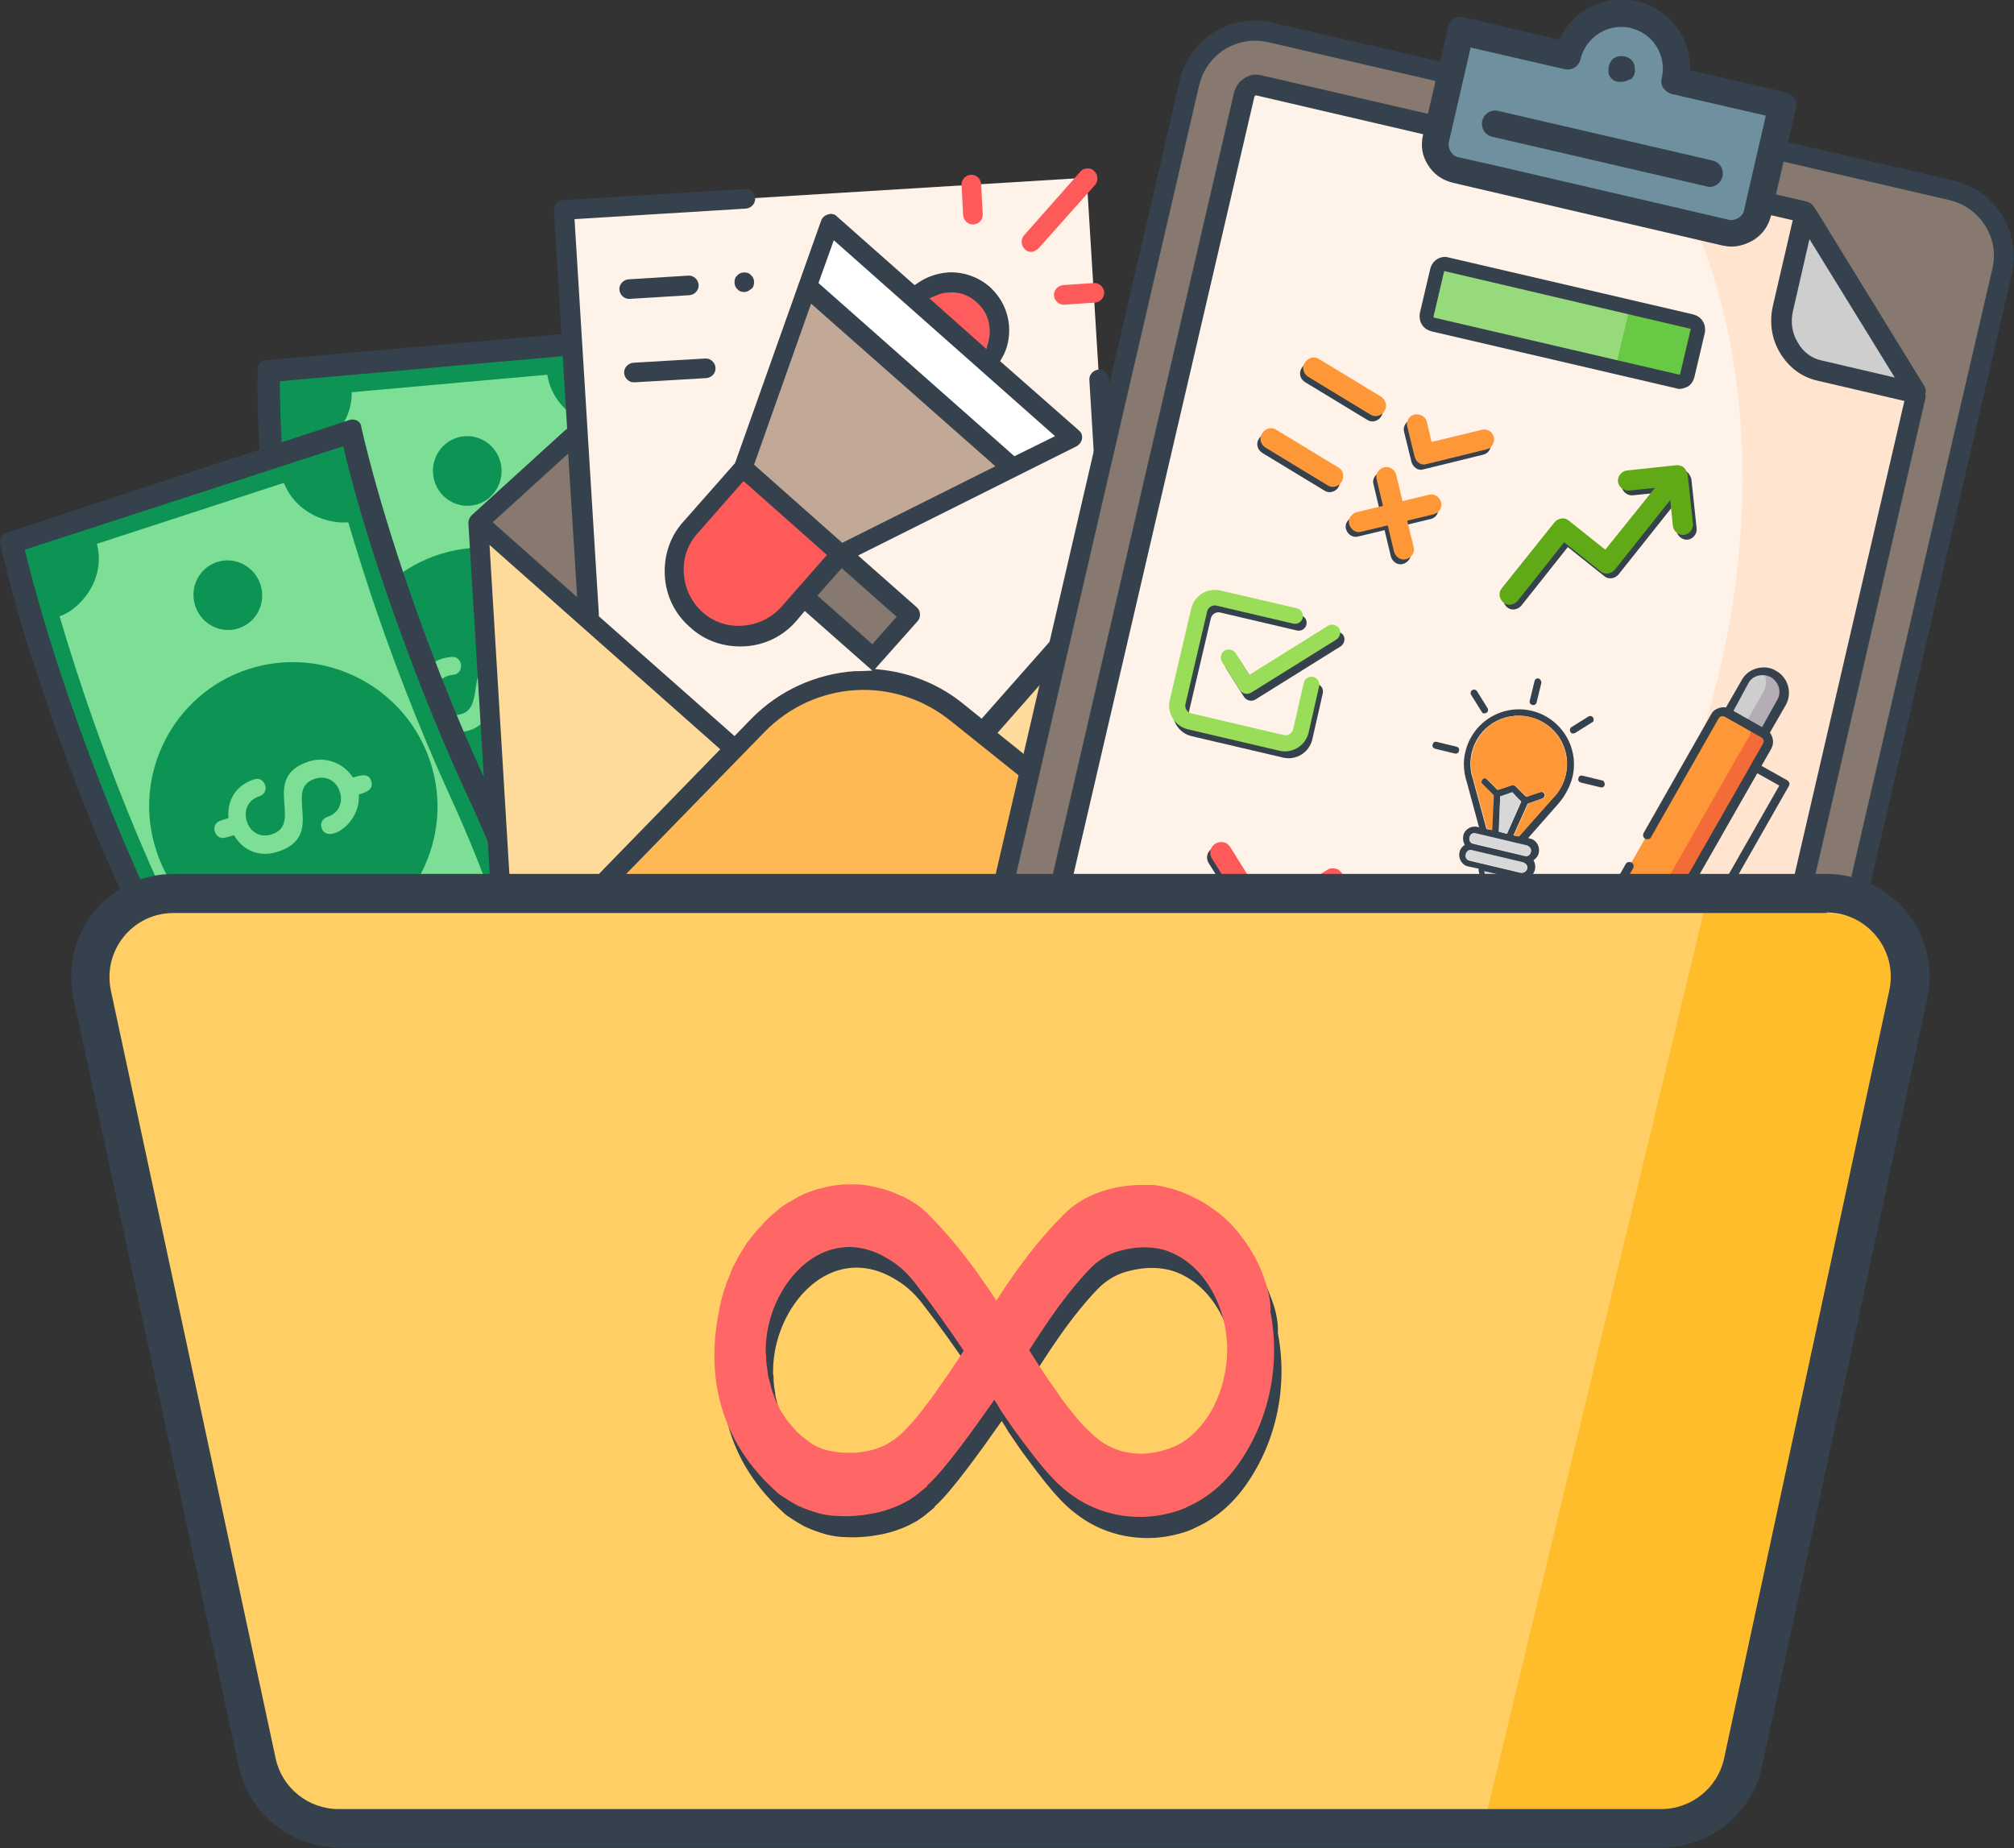 <?xml version="1.0" encoding="utf-8"?>
<!-- Generator: Adobe Illustrator 25.0.0, SVG Export Plug-In . SVG Version: 6.00 Build 0)  -->
<svg version="1.1" id="Layer_1" xmlns="http://www.w3.org/2000/svg" xmlns:xlink="http://www.w3.org/1999/xlink" x="0px" y="0px"
	 viewBox="0 0 381.4 350" style="enable-background:new 0 0 381.4 350;" xml:space="preserve">
<rect x="0" y="0" width="381.4" height="350" fill="#333333" stroke="none"/>
<style type="text/css">
	.st0{fill-rule:evenodd;clip-rule:evenodd;fill:#7DDF96;}
	.st1{fill:#0D9353;}
	.st2{fill:#35414D;}
	.st3{fill-rule:evenodd;clip-rule:evenodd;fill:#0D9353;}
	.st4{fill:#87796F;}
	.st5{fill:#FFF2E8;}
	.st6{fill:#FEDA9B;}
	.st7{fill:#FFB954;}
	.st8{fill:#FF5D5D;}
	.st9{fill:#FF5A5A;}
	.st10{fill:#C1A897;}
	.st11{fill:#FFFFFF;}
	.st12{fill-rule:evenodd;clip-rule:evenodd;fill:#FFF2E8;}
	.st13{fill-rule:evenodd;clip-rule:evenodd;fill:#FFE4CF;}
	.st14{fill-rule:evenodd;clip-rule:evenodd;fill:#CECECE;}
	.st15{fill-rule:evenodd;clip-rule:evenodd;fill:#838383;}
	.st16{fill-rule:evenodd;clip-rule:evenodd;fill:#FE9737;}
	.st17{fill-rule:evenodd;clip-rule:evenodd;fill:#B5ADB6;}
	.st18{fill-rule:evenodd;clip-rule:evenodd;fill:#F36B37;}
	.st19{fill-rule:evenodd;clip-rule:evenodd;fill:#595959;}
	.st20{fill-rule:evenodd;clip-rule:evenodd;fill:#35414D;}
	.st21{fill:#60A917;}
	.st22{fill:#FE9737;}
	.st23{fill:#D8D8D8;}
	.st24{fill-rule:evenodd;clip-rule:evenodd;fill:#99DD58;}
	.st25{fill-rule:evenodd;clip-rule:evenodd;fill:#97DA7B;}
	.st26{fill-rule:evenodd;clip-rule:evenodd;fill:#68CA44;}
	.st27{fill:#6F909E;}
	.st28{fill:#FFCF66;}
	.st29{fill:#FFBC2B;}
	.st30{fill:#FF6666;}
</style>
<g>
	<g>
		<g>
			<path id="_409268072_8_" class="st0" d="M128.1,163.8c0.6,7.1,0.9,15.8,0.1,23.1c-0.1,0.8-0.8,1.5-1.8,1.6l-57.8,5.1
				c-3,0.3-1.9-3.6-1.9-7c0.4-14.9-1.7-30.5-5.2-45.9c-4.4-19.3-7.5-43.1-8.1-64c0-0.9,0.8-1.7,1.8-1.8l58-5.1
				c1.1-0.1,2.1,0.6,2.1,1.6c0.7,21.2,3.8,45.2,8.4,65.4C125.9,146.4,127.4,155.4,128.1,163.8L128.1,163.8z"/>
			<path id="_409267760_16_" class="st1" d="M57.4,96.9c-0.7-8.1-1.1-15.5-1.2-21.7l57.2-5.1c0.1,6.3,0.5,13.8,1.2,21.8
				c1.3,15,3.6,30.9,6.3,43.8c1.9,8.9,3.2,17.5,3.9,25.5c1.3,14.2,0.3,23.1-0.2,26.5l-57,5.1c1.1-7.9,0.6-18.2,0-25.9
				c-0.8-8.8-2.2-18.3-3.9-26.6C60.9,127.5,58.7,111.7,57.4,96.9 M53.5,97.2c1.3,14.5,3.5,30.6,6.3,43.8c1.7,8.1,3.1,17.4,3.9,26.2
				c1,11.1,1,21.4-0.5,27.8c0,0.2,0,0.3,0,0.5c0.1,0.8,0.8,1.5,1.7,1.4l61.8-5.5c0.7-0.1,1.2-0.5,1.4-1.2c0.1-0.4,2.3-10.1,0.6-29.4
				l0,0c-0.7-8.2-2-16.9-3.9-26c-2.8-13.2-5-29-6.2-43.3c-0.8-8.9-1.2-17.2-1.2-24.1c0-0.1,0-0.1,0-0.1c-0.1-0.9-0.8-1.5-1.7-1.4
				l-61.8,5.5c-0.8,0.1-1.4,0.7-1.4,1.6C52.3,79.8,52.7,88.2,53.5,97.2L53.5,97.2z M128.6,160.9L128.6,160.9
				C128.6,160.9,128.6,160.9,128.6,160.9L128.6,160.9z"/>
			<path id="_409267760_15_" class="st2" d="M54.2,95C53.4,86.5,53,78.7,53,72.2l63.1-5.6c0,6.7,0.5,14.5,1.2,23
				c1.4,15.8,3.9,32.6,6.8,46.1c2,9.4,3.4,18.4,4.2,26.9c1.3,15,0.3,24.3-0.3,28L65,196.1c1.3-8.3,0.8-19.2,0.1-27.3
				c-0.8-9.3-2.3-19.2-4.2-28.1C58,127.4,55.5,110.7,54.2,95 M49.9,95.4c1.4,15.3,3.8,32.2,6.8,46.2c1.8,8.6,3.3,18.3,4.1,27.6
				c1,11.7,1,22.6-0.6,29.4c0,0.2-0.1,0.4,0,0.5c0.1,0.9,0.9,1.6,1.9,1.5l68.2-6c0.7-0.1,1.3-0.6,1.5-1.3c0.1-0.4,2.6-10.7,0.8-31
				l0,0c-0.8-8.6-2.2-17.8-4.2-27.4c-3-13.9-5.4-30.5-6.7-45.6c-0.8-9.3-1.3-18.1-1.2-25.4c0-0.1,0-0.1,0-0.2
				c-0.1-0.9-0.9-1.6-1.9-1.5l-68.2,6c-0.9,0.1-1.6,0.8-1.6,1.7C48.6,77.1,49.1,86,49.9,95.4L49.9,95.4z M132.5,162.2L132.5,162.2
				C132.5,162.2,132.5,162.2,132.5,162.2L132.5,162.2z"/>
			<g>
				<path id="_409267496_8_" class="st3" d="M56.3,86c-0.2-3.3-0.4-6.5-0.5-9.7c0-0.8,0.5-1.4,1.3-1.5l9.5-0.8
					C66.9,81.4,60,85.9,56.3,86L56.3,86z"/>
				<path id="_409268120_8_" class="st3" d="M103.6,70.7l9.6-0.9c0.8-0.1,1.5,0.6,1.6,1.4c0.1,3.2,0.3,6.4,0.5,9.7
					C111.7,81.3,104.6,77.9,103.6,70.7L103.6,70.7z"/>
				<path id="_409267040_8_" class="st3" d="M126.4,177.8c0.1,3.2,0,6.3-0.2,9.2c0,0.7-0.6,1.2-1.2,1.2l-9.1,0.8
					C115.5,185.5,118.9,178.1,126.4,177.8L126.4,177.8z"/>
				<path id="_409266752_8_" class="st3" d="M78.1,192.4l-9.4,0.8c-2.2,0.2-1.5-3-1.4-5.8c0-1.6,0-3.3,0-4.9
					C72.8,182.7,77.4,186.9,78.1,192.4L78.1,192.4z"/>
			</g>
			<path id="_409266968_8_" class="st3" d="M118.7,128.6c1.3,15-9.8,28.3-24.7,29.6s-28.2-9.8-29.6-24.8c-1.3-15,9.8-28.3,24.7-29.6
				C104.2,102.5,117.4,113.6,118.7,128.6L118.7,128.6z"/>
			
				<ellipse transform="matrix(0.996 -8.826917e-02 8.826917e-02 0.996 -14.844 9.135)" class="st1" cx="95.9" cy="172.4" rx="6.5" ry="6.6"/>
			
				<ellipse transform="matrix(0.996 -8.825649e-02 8.825649e-02 0.996 -7.531 8.159)" class="st1" cx="88.5" cy="89.2" rx="6.5" ry="6.6"/>
			<g>
				<path id="_409266824_8_" class="st0" d="M104.2,129.9c0.6,6.7-8,9.9-8.3,6.3c-0.1-0.9,0.6-1.8,1.5-1.8c5-0.4,4.3-8-0.7-7.6
					c-6.4,0.6-0.2,11.1-9.9,11.9c-9.4,0.8-10.7-13.5-1.3-14.3c2.2-0.2,2.5,3.2,0.3,3.4c-5,0.4-4.3,8,0.7,7.6
					c6.4-0.6,0.2-11.1,9.9-11.9C100.4,123,103.8,125.9,104.2,129.9L104.2,129.9z"/>
				<path id="_409267328_8_" class="st0" d="M82.4,131.8c0.2,2.2-2.5,1.9-4.4,2.1c-2.2,0.2-2.5-3.2-0.3-3.4
					C79.6,130.4,82.2,129.7,82.4,131.8z"/>
				<path id="_409266872_8_" class="st0" d="M107.1,129.6c0.2,2.2-2.5,1.9-4.4,2.1c-2.2,0.2-2.5-3.2-0.3-3.4
					C104.3,128.2,106.9,127.5,107.1,129.6z"/>
			</g>
		</g>
		<g>
			<path id="_409268072_7_" class="st0" d="M98.5,176.5c2.2,6.8,4.4,15.2,5.3,22.4c0.1,0.8-0.5,1.7-1.4,2l-55.2,18
				c-2.9,0.9-2.7-3.1-3.4-6.4c-2.9-14.6-8.5-29.3-15.4-43.6c-8.6-17.8-17-40.3-22.3-60.5c-0.2-0.9,0.4-1.8,1.3-2.1l55.4-18
				c1.1-0.3,2.1,0.2,2.4,1.1c5.4,20.5,13.8,43.2,22.8,61.9C92.4,160,95.9,168.5,98.5,176.5L98.5,176.5z"/>
			<path id="_409267760_14_" class="st1" d="M14.5,127.1c-2.5-7.7-4.6-14.9-6-20.9l54.6-17.8c1.5,6.1,3.6,13.3,6.1,21
				c4.6,14.3,10.5,29.3,16,41.3c3.8,8.3,7,16.3,9.5,24c4.4,13.6,5.5,22.4,5.8,25.9L46,218.3c-0.7-7.9-3.5-17.9-5.9-25.3
				c-2.7-8.4-6.2-17.3-9.8-25.1C24.9,156.2,19.1,141.3,14.5,127.1 M10.8,128.3c4.5,13.9,10.3,29,16,41.3c3.5,7.5,6.9,16.2,9.6,24.6
				c3.4,10.6,5.8,20.7,5.8,27.2c0,0.2,0,0.3,0.1,0.5c0.3,0.8,1.1,1.3,2,1l59-19.2c0.6-0.2,1.1-0.8,1.1-1.5c0-0.4,0-10.4-6-28.8h0
				c-2.5-7.8-5.8-16-9.7-24.4C83,136.9,77.3,122,72.9,108.3c-2.8-8.5-5-16.5-6.5-23.2c0,0,0-0.1,0-0.1c-0.3-0.8-1.1-1.3-2-1
				l-59,19.2c-0.8,0.2-1.2,1-1,1.8C5.8,111.7,8.1,119.8,10.8,128.3L10.8,128.3z M98.3,173.5L98.3,173.5
				C98.3,173.5,98.3,173.5,98.3,173.5L98.3,173.5z"/>
			<path id="_409267760_13_" class="st2" d="M11,126.1c-2.6-8.1-4.8-15.7-6.3-22L65,84.5c1.5,6.5,3.7,14.1,6.3,22.1
				c4.9,15,11.1,30.9,16.9,43.4c4.1,8.7,7.5,17.2,10.1,25.2c4.7,14.3,5.7,23.6,6,27.3l-60.1,19.5c-0.6-8.4-3.5-18.9-6.1-26.6
				c-2.9-8.9-6.6-18.2-10.4-26.4C22,156.7,15.9,141,11,126.1 M6.9,127.4c4.8,14.6,10.9,30.5,17,43.5c3.7,7.9,7.3,17.1,10.2,25.9
				c3.6,11.2,6.1,21.8,6,28.7c0,0.2,0,0.4,0.1,0.5c0.3,0.8,1.2,1.4,2.1,1.1l65.1-21.2c0.7-0.2,1.2-0.9,1.2-1.6
				c0-0.4,0.1-11-6.2-30.4l0,0c-2.7-8.2-6.1-16.9-10.3-25.7c-6-12.9-12.1-28.5-16.8-43c-2.9-8.9-5.3-17.4-6.9-24.4
				c0-0.1,0-0.1,0-0.2c-0.3-0.9-1.2-1.3-2.1-1.1L1.2,100.9c-0.8,0.3-1.3,1.1-1.2,2C1.6,109.9,4,118.4,6.9,127.4L6.9,127.4z
				 M102.4,174L102.4,174C102.4,174,102.4,174,102.4,174L102.4,174z"/>
			<g>
				<path id="_409267496_7_" class="st3" d="M11,116.8c-1-3.2-1.9-6.3-2.7-9.3c-0.2-0.7,0.2-1.5,0.9-1.7l9.1-3
					C20.3,110,14.7,115.8,11,116.8L11,116.8z"/>
				<path id="_409268120_7_" class="st3" d="M53.7,91.3l9.2-3c0.8-0.3,1.6,0.2,1.9,1c0.8,3.1,1.7,6.2,2.7,9.3
					C64,99.8,56.3,98.1,53.7,91.3L53.7,91.3z"/>
				<path id="_409267040_7_" class="st3" d="M99.9,190.6c0.8,3.1,1.4,6.2,1.9,9c0.1,0.7-0.3,1.3-0.9,1.5l-8.6,2.8
					C91,200.5,92.7,192.5,99.9,190.6L99.9,190.6z"/>
				<path id="_409266752_7_" class="st3" d="M56.2,215.6l-9,2.9c-2.1,0.7-2.1-2.6-2.7-5.4c-0.3-1.6-0.7-3.2-1.1-4.8
					C48.9,207.4,54.2,210.4,56.2,215.6L56.2,215.6z"/>
			</g>
			<path id="_409266968_7_" class="st3" d="M81.5,144.3c4.7,14.3-3.2,29.8-17.5,34.4s-29.7-3.2-34.4-17.6
				c-4.7-14.3,3.2-29.8,17.5-34.4C61.4,122.1,76.8,130,81.5,144.3L81.5,144.3z"/>
			<ellipse transform="matrix(0.951 -0.309 0.309 0.951 -56.057 30.773)" class="st1" cx="69" cy="192.1" rx="6.5" ry="6.6"/>
			
				<ellipse transform="matrix(0.951 -0.309 0.309 0.951 -32.762 18.887)" class="st1" cx="43.2" cy="112.7" rx="6.5" ry="6.6"/>
			<g>
				<path id="_409266824_4_" class="st0" d="M67.6,148.8c2.1,6.4-5.6,11.5-6.7,8c-0.3-0.9,0.2-1.8,1.1-2.1c4.7-1.5,2.4-8.8-2.4-7.2
					c-6.1,2,2.3,10.8-7,13.8c-9,2.9-13.4-10.8-4.5-13.7c2.1-0.7,3.2,2.5,1,3.2c-4.7,1.5-2.4,8.8,2.4,7.2c6.1-2-2.3-10.8,7-13.8
					C62.3,143,66.3,145.1,67.6,148.8L67.6,148.8z"/>
				<path id="_409267328_4_" class="st0" d="M46.7,155.6c0.7,2.1-2,2.4-3.9,3c-2.1,0.7-3.2-2.5-1-3.2
					C43.7,154.8,46.1,153.6,46.7,155.6z"/>
				<path id="_409266872_4_" class="st0" d="M70.3,147.9c0.7,2.1-2,2.4-3.9,3c-2.1,0.7-3.2-2.5-1-3.2
					C67.3,147.2,69.7,145.9,70.3,147.9z"/>
			</g>
		</g>
	</g>
	<g>
		<path class="st4" d="M108.2,82.9L90.5,98.9l4.2,69c0.4,6.4,5.9,11.2,12.3,10.8l115.5-7.1c6.4-0.4,11.2-5.9,10.8-12.3l-4.2-69
			l-19.5-13.3"/>
		
			<rect x="109.9" y="36.6" transform="matrix(0.998 -6.128485e-02 6.128485e-02 0.998 -5.236 9.947)" class="st5" width="99.3" height="107.5"/>
		<path class="st6" d="M181.8,144.1l-39.3,2.4l-52-47.6l4.2,69c0.4,6.4,5.9,11.2,12.3,10.8l115.5-7.1c6.4-0.4,11.2-5.9,10.8-12.3
			l-4.2-69L181.8,144.1z"/>
		<path class="st7" d="M104.9,177l38.6-39.6c10.1-10.4,26.4-11.4,37.7-2.3l43.1,34.6L104.9,177z"/>
		<g>
			<path class="st8" d="M187,68.7c3.4-3.8,3-9.6-0.8-12.9c-3.8-3.4-9.6-3-12.9,0.8L187,68.7z"/>
			<path class="st9" d="M159.2,105l-10,11.3c-4.5,5.1-12.4,5.6-17.5,1.1l0,0c-5.1-4.5-5.6-12.4-1.1-17.5l10-11.3L159.2,105z"/>
		</g>
		<polygon class="st4" points="159.2,105 172.4,116.7 165.3,124.7 152.2,113 		"/>
		<polygon class="st10" points="159.2,105 140.6,88.6 157.1,42.3 203.1,83 		"/>
		<polygon class="st11" points="191.9,88.7 203.1,83 157.1,42.3 152.9,54.2 		"/>
		<path class="st2" d="M141,55.3c-0.5,0-1-0.1-1.3-0.5c-0.4-0.3-0.6-0.8-0.6-1.3c0-0.5,0.1-1,0.5-1.3c0.3-0.4,0.8-0.6,1.3-0.6
			c0.5,0,1,0.1,1.3,0.5c0.4,0.3,0.6,0.8,0.6,1.3s-0.1,1-0.5,1.3C141.9,55,141.5,55.3,141,55.3z"/>
		<path class="st2" d="M119.3,56.6c-1,0.1-1.9-0.7-2-1.7s0.7-1.9,1.7-2l11.3-0.7c1-0.1,1.9,0.7,2,1.7c0.1,1-0.7,1.9-1.7,2
			L119.3,56.6z"/>
		<path class="st2" d="M120.2,72.4c-1,0.1-1.9-0.7-2-1.7c-0.1-1,0.7-1.9,1.7-2l13.6-0.8c1-0.1,1.9,0.7,2,1.7c0.1,1-0.7,1.9-1.7,2
			L120.2,72.4z"/>
		<path class="st2" d="M107.1,180.7c-7.4,0.5-13.8-5.2-14.2-12.6l-4.2-69c0-0.6,0.2-1.1,0.6-1.5l17.7-16.1l0,0l0.4-0.3l-2.5-41.3
			c-0.1-1,0.7-1.9,1.7-2l34.4-2.1c1-0.1,1.9,0.7,2,1.7c0.1,1-0.7,1.9-1.7,2l-32.5,2l4.6,74.7c0,0,0,0,0,0c0,0,0,0,0,0.1l0,0.4
			l25.7,22.7l3.2-3.3c5.2-5.3,12.2-8.5,19.6-9c0.3,0,0.6,0,0.9,0l2.4-0.1l-12.8-11.3l-1.6,1.9c-2.5,2.9-6,4.6-9.8,4.8
			s-7.5-1-10.3-3.6c-2.9-2.5-4.6-6-4.8-9.8s1-7.5,3.6-10.3l9.7-11l16.3-45.9c0.2-0.6,0.7-1,1.3-1.2c0.1,0,0.2,0,0.4-0.1
			c0.5,0,1,0.1,1.3,0.5L173.2,54l0.6-0.4c1.7-1.2,3.6-1.8,5.6-2c2.9-0.2,5.8,0.8,8,2.7c2.2,2,3.5,4.6,3.7,7.6c0.1,2-0.3,4.1-1.3,5.8
			l-0.4,0.7l14.9,13.1c0.5,0.4,0.7,1,0.6,1.6c-0.1,0.6-0.5,1.1-1,1.4l-41.4,20.7l11.1,9.8c0.8,0.7,0.8,1.9,0.2,2.6l-8.1,9.1l1.8,0.2
			c5.4,0.7,10.6,2.9,14.8,6.3l3.6,2.9l22.7-25.7l0-0.4l0-0.1L206.3,72c-0.1-1,0.7-1.9,1.7-2s1.9,0.7,2,1.7l0.2,3.5l0.4,0.3l0,0
			l18.8,12.8l0.7,0.5c0.5,0.3,0.8,0.8,0.8,1.4l4.2,69c0.5,7.4-5.2,13.8-12.6,14.2L107.1,180.7z M107.6,176.9l114.1-7l-41.7-33.4
			c-5.1-4.1-11.5-6.2-18-5.8c-6.5,0.4-12.6,3.2-17.2,7.9l-22.6,23.2l-3.9,4L107.6,176.9z M188.9,138.8l36.6,29.4
			c0.1,0,0.1,0.1,0.2,0.1l0.5,0.5l0.7-0.4c3.1-1.9,4.9-5.3,4.6-8.9l-4-64.5L188.9,138.8z M96.6,167.8c0.2,3.6,2.4,6.8,5.7,8.3
			l0.7,0.3l0.5-0.6c0-0.1,0.1-0.1,0.1-0.2l32.8-33.7l-43.7-38.7L96.6,167.8z M154.8,112.8l10.4,9.2l4.6-5.2l-10.4-9.2L154.8,112.8z
			 M132.1,101c-1.9,2.1-2.8,4.8-2.6,7.6c0.2,2.8,1.4,5.4,3.5,7.3c2.1,1.9,4.8,2.8,7.6,2.6c2.8-0.2,5.4-1.4,7.3-3.5l8.7-9.9l-15.8-14
			L132.1,101z M212.2,106.8l14.1-16L210.5,80L212.2,106.8z M93.3,98.9l16,14.2l-1.7-27.2L93.3,98.9z M142.8,88l16.7,14.8l29-14.5
			l-34.9-30.8L142.8,88z M155,53.6l37.1,32.8l7.7-3.8l-41.9-37.1L155,53.6z M179.7,55.4c-0.8,0-1.6,0.2-2.3,0.5l-1.4,0.6l10.8,9.6
			l0.4-1.5c0.2-0.8,0.3-1.6,0.2-2.4c-0.1-2-1-3.7-2.5-5C183.5,55.9,181.6,55.2,179.7,55.4z"/>
		<path class="st9" d="M195.4,47.7c-0.5,0-1-0.1-1.3-0.5c-0.8-0.7-0.8-1.9-0.2-2.6l10.7-12.1c0.3-0.4,0.8-0.6,1.3-0.6
			c0.5,0,1,0.1,1.3,0.5c0.8,0.7,0.8,1.9,0.2,2.6L196.7,47C196.3,47.4,195.9,47.6,195.4,47.7z"/>
		<path class="st9" d="M184.4,42.5c-1,0.1-1.9-0.7-2-1.7l-0.3-5.7c-0.1-1,0.7-1.9,1.7-2c1-0.1,1.9,0.7,2,1.7l0.3,5.7
			C186.2,41.5,185.5,42.4,184.4,42.5z"/>
		<path class="st9" d="M201.6,57.7c-1,0.1-1.9-0.7-2-1.7c-0.1-1,0.7-1.9,1.7-2l5.8-0.4c1-0.1,1.9,0.7,2,1.7c0.1,1-0.7,1.9-1.7,2
			L201.6,57.7z"/>
		<path class="st2" d="M151,170.4c-0.6,0-1.2-0.2-1.7-0.6c-0.5-0.4-0.7-1-0.8-1.6c0-0.6,0.2-1.2,0.6-1.7c0.4-0.5,1-0.7,1.6-0.8
			c0.6,0,1.2,0.2,1.7,0.6c0.5,0.4,0.7,1,0.8,1.6s-0.2,1.2-0.6,1.7C152.2,170.1,151.6,170.4,151,170.4z"/>
	</g>
	<g>
		<g>
			<g>
				<path class="st4" d="M326.6,234.3c-1,0-1.9-0.1-2.9-0.3l-129-29.9c-6.9-1.6-11.2-8.5-9.6-15.4l40.1-172.9
					c1.4-5.8,6.5-9.9,12.5-9.9c1,0,1.9,0.1,2.9,0.3l129,29.9c3.3,0.8,6.2,2.8,8,5.7c1.8,2.9,2.4,6.3,1.6,9.7l-40.1,172.9
					C337.7,230.2,332.6,234.3,326.6,234.3C326.6,234.3,326.6,234.3,326.6,234.3z"/>
			</g>
			<g>
				<path class="st2" d="M237.7,7.7c0.8,0,1.6,0.1,2.5,0.3l129,29.9c5.8,1.4,9.5,7.2,8.1,13l-40.1,172.9c-1.2,5-5.6,8.4-10.6,8.4
					c-0.8,0-1.6-0.1-2.5-0.3l-129-29.9c-5.8-1.4-9.5-7.2-8.1-13l40.1-172.9C228.3,11.1,232.7,7.7,237.7,7.7 M237.7,3.9
					c-6.9,0-12.8,4.7-14.3,11.4l-40.1,172.9c-1.8,7.9,3.1,15.8,11,17.7l129,29.9c1.1,0.3,2.2,0.4,3.3,0.4c6.9,0,12.8-4.7,14.3-11.4
					l40.1-172.9c1.8-7.9-3.1-15.8-11-17.7L241,4.3C239.9,4,238.8,3.9,237.7,3.9L237.7,3.9z"/>
			</g>
		</g>
		<g id="g7750_2_" transform="translate(18.5,457.435)">
			<g id="path7752_2_">
				<path class="st12" d="M213.7-424.9l-36.9,159.3c-0.3,1.3,0.5,2.7,1.7,2.9l36.1,8.4l77.3,17.9l15.4,3.6c1.2,0.3,2.5-0.6,2.8-1.9
					L344-380.9l0.3-1.5c0-0.2,0.1-0.4,0-0.6l-18.4-4.3c-5-1.2-8.1-6.5-6.9-11.8l4.2-18.1c-0.2-0.1-0.3-0.2-0.6-0.3l-1.7-0.4
					l-101.2-23.5c-1.2-0.3-2.5,0.6-2.8,1.9L213.7-424.9z"/>
			</g>
		</g>
		<g id="g7754_2_" transform="translate(257.32,504.5)">
			<g id="path7756_2_">
				<path class="st13" d="M59.5-470.2c13,23.1,17.1,56.9,9,92c-1.8,7.6-4,14.9-6.7,21.8c-0.9,2.2-1.8,4.4-2.7,6.5
					c-1.1,2.6-2.3,5.1-3.6,7.6c-11.7,23-28.1,40.3-46,48.7l43.6,10.1l15.4,3.6c1.2,0.3,2.5-0.6,2.8-1.9l6.3-27l8.3-35.8l19.4-83.4
					l0.3-1.5c0-0.2,0.1-0.4,0-0.6l-21-34.2c-0.2-0.1-0.3-0.2-0.6-0.3l-1.7-0.4L59.5-470.2z"/>
			</g>
		</g>
		<g id="g7758_2_" transform="translate(331.551,504.159)">
			<g id="path7760_2_">
				<path class="st14" d="M10.3-463.9l-4.2,18.1c-1.2,5.3,1.9,10.6,6.9,11.8l18.4,4.3c-0.1-0.4-0.4-0.7-0.9-1.6l-19-30.9
					C10.9-463.2,10.6-463.6,10.3-463.9"/>
			</g>
		</g>
		<g id="g7762_2_" transform="translate(331.551,504.159)">
			<g id="path7764_2_">
				<path class="st2" d="M29.6-428.1c-0.1,0-0.3,0-0.4-0.1l-16.7-3.9c-3-0.7-5.4-2.6-7-5.3c-1.6-2.7-2-5.8-1.3-8.9l4.2-18.1
					c0.2-1,1.3-1.7,2.3-1.5c1,0.2,1.7,1.3,1.5,2.3L8-445.3c-0.5,2.1-0.2,4.2,0.9,6c1,1.8,2.6,3,4.5,3.4l16.7,3.9
					c1,0.2,1.7,1.3,1.5,2.3C31.3-428.8,30.5-428.1,29.6-428.1z"/>
			</g>
		</g>
		<g id="g7766_2_" transform="translate(413.193,241.064)">
			<g id="path7768_2_">
				<path class="st2" d="M-86.9-14.4c-0.3,0-0.6,0-0.9-0.1l-128.8-29.9c-1.1-0.3-2.1-1-2.7-2c-0.6-1-0.7-2.1-0.5-3.3l22.4-96.6
					c0,0,0,0,0-0.1l17.9-77.1c0.3-1.1,0.9-2.1,1.9-2.7c1-0.7,2.1-0.9,3.3-0.6L-71.5-203c1.4,0.3,1.9,1.2,2.6,2.3l0.3,0.5l19.8,32.2
					c0.3,0.5,0.4,1,0.2,1.5c0.1,0.3,0.1,0.7,0,1L-82.7-17.9C-83.2-15.8-85-14.4-86.9-14.4z M-193-148.2
					C-193-148.2-193-148.2-193-148.2l-23.1,99.4c0,0.2,0,0.3,0.1,0.4c0,0.1,0.1,0.1,0.2,0.2L-87-18.3c0.2,0,0.4-0.1,0.5-0.4
					l34.2-147.5l-19.9-32.3c-0.1-0.2-0.3-0.5-0.4-0.6L-175.3-223c-0.1,0-0.2,0-0.2,0.1c-0.1,0-0.2,0.2-0.2,0.4L-193-148.2z"/>
			</g>
		</g>
		<g>
			<g id="g7770_2_" transform="translate(330.245,64.976)">
				<g id="path7772_2_">
					<path class="st2" d="M-37.6,139.4C-37.6,139.4-37.7,139.4-37.6,139.4c-3.2-0.4-4-2.9-4.5-4.3c-0.1-0.4-0.4-1-0.5-1.2
						c-0.2,0-0.7,0.5-1.2,1.1c-0.5,0.5-1,1.1-1.7,1.7c-0.9,0.7-1.8,1-2.6,0.9c-1.2-0.2-2-1.3-2.7-2.3c-0.7-1.2-1.1-1-2.2-0.4
						c-1.2,0.6-3.2,1.7-5.1-1.2c-0.3-0.4-0.2-0.9,0.2-1.2c0.4-0.3,0.9-0.2,1.2,0.2c1.1,1.7,1.8,1.3,3,0.7c1.1-0.6,2.9-1.5,4.4,1
						c0.4,0.6,1,1.5,1.5,1.6c0.3,0.1,0.7-0.1,1.3-0.5c0.6-0.5,1.1-1,1.5-1.5c0.8-0.9,1.5-1.7,2.6-1.6c1.2,0.1,1.6,1.2,1.9,2.3
						c0.5,1.5,1,3,3,3.2c0.5,0.1,0.8,0.5,0.7,0.9C-36.8,139-37.2,139.4-37.6,139.4z"/>
				</g>
			</g>
			<g id="g7774_2_" transform="translate(423.16,447.053)">
				<g id="path7776_2_">
					<path class="st14" d="M-96-312.1l6.9,3.9l3.4-5.9c1.1-1.9,0.4-4.3-1.5-5.4c-1.9-1.1-4.3-0.4-5.4,1.5L-96-312.1z"/>
				</g>
			</g>
			<g id="g7778_2_" transform="translate(325.644,101.118)">
				<g id="path7780_2_">
					<path class="st15" d="M-32.3,95.3l-0.8,6.7c0,0.4,0,0.5,0.4,0.2l5.4-4.1l5.8-4.4l-3.1-6.1l-6.8,0.5L-32.3,95.3z"/>
				</g>
			</g>
			<g id="g7782_2_" transform="translate(412.085,441.095)">
				<g id="path7784_2_">
					<path class="st16" d="M-87.3-305.5l-30.6,53.6l4.9,2.8l4.9,2.8l28.3-49.7l2.2-3.9c0.5-0.8,0.2-1.9-0.6-2.4l-6.9-3.9
						C-85.8-306.6-86.8-306.3-87.3-305.5"/>
				</g>
			</g>
			<g id="g7786_2_" transform="translate(452.523,474.485)">
				<g id="path7788_2_">
					<path class="st17" d="M-118.6-343.4l-3.4,5.9l3.4,2l3.4-5.9c1.1-1.9,0.4-4.3-1.5-5.4c-0.6-0.4-1.3-0.5-2-0.5
						C-117.9-346.2-117.9-344.7-118.6-343.4"/>
				</g>
			</g>
			<g id="g7790_2_" transform="translate(441.931,407.96)">
				<g id="path7792_2_">
					<path class="st18" d="M-112.9-264.7l-27,47.4l-1.3,2.3l3.4,2l28.3-49.7l2.2-3.9c0.5-0.8,0.2-1.9-0.6-2.4l-3.4-2
						c0.8,0.5,1.1,1.5,0.7,2.4L-112.9-264.7z"/>
				</g>
			</g>
			<g id="g7794_2_" transform="translate(357.989,127.218)">
				<g id="path7796_2_">
					<path class="st19" d="M-57.3,65.7l-5.8,4.4l-1.8,1.3l-0.5,4.5c0,0.4,0,0.5,0.4,0.2l5.4-4.1l5.8-4.4L-57.3,65.7z"/>
				</g>
			</g>
			<g id="g7798_2_" transform="translate(461.354,402.172)">
				<g id="path7800_2_">
					<path class="st2" d="M-134.3-233.6c-0.1,0-0.3,0-0.4-0.1c-0.4-0.2-0.5-0.7-0.3-1.1l10.6-18.6l-5-2.8c-0.4-0.2-0.5-0.7-0.3-1.1
						c0.2-0.4,0.7-0.5,1.1-0.3l5.7,3.2c0.2,0.1,0.3,0.3,0.4,0.5s0,0.4-0.1,0.6l-11,19.3C-133.7-233.8-134-233.6-134.3-233.6z"/>
				</g>
			</g>
			<g id="g7802_2_" transform="translate(374.062,313.944)">
				<g id="path7804_2_">
					<path class="st2" d="M-70-118.3c-0.1,0-0.3,0-0.4-0.1l-9.9-5.6c-0.2-0.1-0.3-0.3-0.4-0.5s0-0.4,0.1-0.6l14.4-25.2
						c0.2-0.4,0.7-0.5,1.1-0.3c0.4,0.2,0.5,0.7,0.3,1.1l-14,24.5l8.4,4.8l30.2-52.9c0.1-0.2,0.2-0.5,0.1-0.7
						c-0.1-0.2-0.2-0.4-0.4-0.5l-6.9-3.9c-0.2-0.1-0.5-0.1-0.7-0.1c-0.2,0.1-0.4,0.2-0.5,0.4l-12.8,22.5c-0.2,0.4-0.7,0.5-1.1,0.3
						c-0.4-0.2-0.5-0.7-0.3-1.1l12.8-22.5c0.3-0.6,0.9-1,1.6-1.2c0.7-0.2,1.4-0.1,1.9,0.2l6.9,3.9c0.6,0.3,1,0.9,1.2,1.6
						c0.2,0.7,0.1,1.4-0.2,2l-30.6,53.6C-69.4-118.4-69.7-118.3-70-118.3z"/>
				</g>
			</g>
			<g id="g7806_2_" transform="translate(331.522,66.168)">
				<g id="path7808_2_">
					<path class="st2" d="M-38.9,138.2c-0.1,0-0.3,0-0.4-0.1c-0.5-0.3-0.5-0.8-0.4-1.1l1.6-14c0-0.3,0.2-0.5,0.5-0.6
						c0.2-0.1,0.5-0.1,0.8,0l9.9,5.6c0.2,0.1,0.4,0.4,0.4,0.7c0,0.3-0.1,0.5-0.3,0.7l-11.2,8.5c0,0,0,0,0,0
						C-38.3,138-38.6,138.2-38.9,138.2z M-38.6,137.2L-38.6,137.2L-38.6,137.2z M-36.7,124.4l-1.3,11.2l9-6.8L-36.7,124.4z"/>
				</g>
			</g>
			<g id="g7810_2_" transform="translate(423.16,447.053)">
				<g id="path7812_2_">
					<path class="st2" d="M-89.1-307.3c-0.1,0-0.3,0-0.4-0.1l-6.9-3.9c-0.2-0.1-0.3-0.3-0.4-0.5c-0.1-0.2,0-0.4,0.1-0.6l3.4-5.9
						c0.6-1.1,1.7-1.9,2.9-2.2c1.2-0.3,2.5-0.2,3.6,0.5c2.3,1.3,3.1,4.2,1.8,6.5l-3.4,5.9C-88.6-307.5-88.9-307.3-89.1-307.3z
						 M-94.9-312.4l5.4,3.1l2.9-5.2c0.9-1.5,0.3-3.4-1.2-4.3c-0.7-0.4-1.6-0.5-2.4-0.3c-0.8,0.2-1.5,0.7-1.9,1.5L-94.9-312.4z"/>
				</g>
			</g>
		</g>
		<g>
			<g>
				<path class="st20" d="M231.1,116c-0.8-0.2-1.6,0.3-1.8,1.1l-4.1,17.5c-0.2,0.8,0.3,1.6,1.1,1.8l17.5,4.1
					c0.8,0.2,1.6-0.3,1.8-1.1l2-8.8c0.2-0.8,1-1.3,1.8-1.1s1.3,1,1.1,1.8l-2,8.8c-0.6,2.4-3,3.9-5.4,3.4l-17.5-4.1
					c-2.4-0.6-3.9-3-3.4-5.4l4.1-17.5c0.6-2.4,3-3.9,5.4-3.4l14.6,3.4c0.8,0.2,1.3,1,1.1,1.8c-0.2,0.8-1,1.3-1.8,1.1L231.1,116z
					 M252.3,119.8c0.7-0.4,1.6-0.2,2.1,0.5c0.4,0.7,0.2,1.6-0.5,2.1l-16.2,10.1c-0.7,0.4-1.6,0.2-2.1-0.5l-3.4-5.4
					c-0.4-0.7-0.2-1.6,0.5-2.1c0.7-0.4,1.6-0.2,2.1,0.5l2.6,4.1L252.3,119.8z"/>
			</g>
		</g>
		<g>
			<g>
				<path class="st2" d="M320,90c-0.2-0.4-0.6-0.8-1.1-0.9c-0.2-0.1-0.5-0.1-0.7-0.1l-9.4,1c-1,0.1-1.8,1.1-1.7,2.1s1.1,1.8,2.1,1.7
					l4.9-0.5l-9.4,11.7l-6.9-5.5c-0.8-0.7-2-0.5-2.7,0.3c0,0,0,0,0,0l-10,12.5c-0.7,0.8-0.5,2,0.3,2.7c0,0,0,0,0,0
					c0.8,0.7,2,0.5,2.7-0.3c0,0,0,0,0,0l8.8-11.1l6.9,5.5c0.8,0.7,2,0.5,2.7-0.3c0,0,0,0,0,0L317,95.6l0.5,4.9
					c0.1,1,1.1,1.8,2.1,1.7s1.8-1.1,1.7-2.1l-1-9.4C320.2,90.4,320.1,90.2,320,90L320,90z"/>
			</g>
			<g>
				<path class="st21" d="M319.3,89.1c-0.2-0.4-0.6-0.8-1.1-0.9c-0.2-0.1-0.5-0.1-0.7-0.1l-9.4,1c-1,0.1-1.8,1.1-1.7,2.1
					s1.1,1.8,2.1,1.7l4.9-0.5l-9.4,11.7l-6.9-5.5c-0.8-0.7-2-0.5-2.7,0.3c0,0,0,0,0,0l-10,12.5c-0.7,0.8-0.5,2,0.3,2.7c0,0,0,0,0,0
					c0.8,0.7,2,0.5,2.7-0.3c0,0,0,0,0,0l8.8-11.1l6.9,5.5c0.8,0.7,2,0.5,2.7-0.3c0,0,0,0,0,0l10.5-13.2l0.5,4.9
					c0.1,1,1.1,1.8,2.1,1.7c1-0.1,1.8-1.1,1.7-2.1l-1-9.4C319.5,89.5,319.4,89.3,319.3,89.1L319.3,89.1z"/>
			</g>
		</g>
		<g>
			<g>
				<g>
					<path class="st2" d="M267.3,87.5l-1.4-5.7c-0.3-1,0.4-2.1,1.4-2.3c1-0.3,2.1,0.4,2.3,1.4l0.9,3.8l9.5-2.3
						c1-0.3,2.1,0.4,2.3,1.4s-0.4,2.1-1.4,2.3l-11.4,2.8C268.6,89.2,267.6,88.5,267.3,87.5L267.3,87.5z M260.9,76.1l-11.7-7.1
						c-0.9-0.6-2.1-0.3-2.7,0.7s-0.3,2.1,0.7,2.7l11.7,7.1c0.9,0.6,2.1,0.3,2.7-0.7S261.8,76.7,260.9,76.1z M272.3,96
						c-0.3-1-1.3-1.7-2.3-1.4l-5,1.2l-1.2-5c-0.3-1-1.3-1.7-2.3-1.4s-1.7,1.3-1.4,2.3l1.2,5l-5,1.2c-1,0.3-1.7,1.3-1.4,2.3
						c0.3,1,1.3,1.7,2.3,1.4l5-1.2l1.2,5c0.3,1,1.3,1.7,2.3,1.4c1-0.3,1.7-1.3,1.4-2.3l-1.2-5l5-1.2C271.9,98.1,272.6,97.1,272.3,96
						L272.3,96z M252.8,89.5l-11.7-7.1c-0.9-0.6-2.1-0.3-2.7,0.7c-0.6,0.9-0.3,2.1,0.7,2.7l11.7,7.1c0.9,0.6,2.1,0.3,2.7-0.7
						C254,91.2,253.7,90,252.8,89.5z"/>
				</g>
			</g>
			<g>
				<g>
					<path class="st22" d="M267.9,86.5l-1.4-5.7c-0.3-1,0.4-2.1,1.4-2.3s2.1,0.4,2.3,1.4l0.9,3.8l9.5-2.3c1-0.3,2.1,0.4,2.3,1.4
						s-0.4,2.1-1.4,2.3l-11.4,2.8C269.2,88.2,268.2,87.6,267.9,86.5L267.9,86.5z M261.5,75.1l-11.7-7.1c-0.9-0.6-2.1-0.3-2.7,0.7
						c-0.6,0.9-0.3,2.1,0.7,2.7l11.7,7.1c0.9,0.6,2.1,0.3,2.7-0.7S262.4,75.7,261.5,75.1z M272.9,95.1c-0.3-1-1.3-1.7-2.3-1.4
						l-5,1.2l-1.2-5c-0.3-1-1.3-1.7-2.3-1.4s-1.7,1.3-1.4,2.3l1.2,5l-5,1.2c-1,0.3-1.7,1.3-1.4,2.3c0.3,1,1.3,1.7,2.3,1.4l5-1.2
						l1.2,5c0.3,1,1.3,1.7,2.3,1.4c1-0.3,1.7-1.3,1.4-2.3l-1.2-5l5-1.2C272.5,97.1,273.2,96.1,272.9,95.1L272.9,95.1z M253.4,88.5
						l-11.7-7.1c-0.9-0.6-2.1-0.3-2.7,0.7c-0.6,0.9-0.3,2.1,0.7,2.7l11.7,7.1c0.9,0.6,2.1,0.3,2.7-0.7
						C254.6,90.2,254.4,89,253.4,88.5z"/>
				</g>
			</g>
		</g>
		<g>
			<g>
				<path class="st2" d="M281.7,134.1l-2-3.2c-0.2-0.3-0.6-0.4-0.9-0.2c-0.3,0.2-0.4,0.6-0.2,0.9l2,3.2c0.1,0.2,0.2,0.3,0.4,0.3
					s0.3,0,0.5-0.1C281.8,134.8,281.9,134.4,281.7,134.1z M291.4,128.5c-0.4-0.1-0.7,0.1-0.8,0.5l-0.9,3.7c-0.1,0.4,0.1,0.7,0.5,0.8
					c0.4,0.1,0.7-0.1,0.8-0.5l0.9-3.7C291.9,129,291.7,128.6,291.4,128.5z M301.7,135.9c-0.2-0.3-0.6-0.4-0.9-0.2l-3.2,2
					c-0.3,0.2-0.4,0.6-0.2,0.9c0.1,0.2,0.2,0.3,0.4,0.3c0.2,0,0.3,0,0.5-0.1l3.2-2C301.8,136.7,301.9,136.3,301.7,135.9L301.7,135.9
					z M303.4,147.8l-3.7-0.9c-0.4-0.1-0.7,0.1-0.8,0.5c-0.1,0.4,0.1,0.7,0.5,0.8l3.7,0.9c0.4,0.1,0.7-0.1,0.8-0.5
					C303.9,148.2,303.7,147.8,303.4,147.8z M275.8,141.4l-3.7-0.9c-0.4-0.1-0.7,0.1-0.8,0.5c-0.1,0.4,0.1,0.7,0.5,0.8l3.7,0.9
					c0.4,0.1,0.7-0.1,0.8-0.5C276.4,141.8,276.2,141.5,275.8,141.4z M297.8,147.1c1.3-5.6-2.2-11.2-7.8-12.5
					c-5.6-1.3-11.2,2.2-12.5,7.8c-0.5,1.9-0.3,4,0.3,5.8l2.3,8.5l-0.3-0.1c-1.2-0.3-2.5,0.5-2.7,1.7c-0.1,0.6,0,1.2,0.3,1.7
					c-0.5,0.3-0.9,0.8-1,1.4c-0.3,1.2,0.5,2.5,1.7,2.7l1.9,0.4c0,1.5,1,2.8,2.5,3.2c1.5,0.3,3-0.4,3.6-1.8l1.9,0.4
					c1.2,0.3,2.5-0.5,2.7-1.7c0.1-0.6,0-1.2-0.3-1.7c0.5-0.3,0.9-0.8,1-1.4c0.3-1.2-0.5-2.5-1.7-2.7l-0.3-0.1l5.8-6.6
					C296.3,150.8,297.3,149.1,297.8,147.1z M282.5,166.6c-0.8-0.2-1.3-0.8-1.4-1.6l3.4,0.8C284.1,166.4,283.3,166.8,282.5,166.6z
					 M288,165.3l-9.7-2.3c-0.5-0.1-0.9-0.6-0.7-1.2c0.1-0.5,0.6-0.9,1.2-0.7l9.7,2.3c0.5,0.1,0.9,0.6,0.7,1.2
					C289,165,288.5,165.4,288,165.3z M289.2,160.2c0.5,0.1,0.9,0.6,0.7,1.2c-0.1,0.5-0.6,0.9-1.2,0.7l-9.7-2.3
					c-0.5-0.1-0.9-0.6-0.7-1.2c0.1-0.5,0.6-0.9,1.2-0.7L289.2,160.2z M284.1,150.9l2.3-0.8l1.7,1.7l-2.7,6.1l-1.5-0.4L284.1,150.9z
					 M293.9,151.3l-6.3,7.1l-1-0.2l2.7-6l2.8-1c0.3-0.1,0.5-0.5,0.4-0.8c-0.1-0.3-0.5-0.5-0.8-0.4l-2.7,0.9l-2-2
					c-0.2-0.2-0.4-0.2-0.7-0.2l-2.7,0.9l-2-2c-0.3-0.3-0.7-0.3-0.9,0c-0.3,0.3-0.3,0.7,0,0.9l2.1,2.1l-0.3,6.6l-1-0.2l-2.5-9.2
					c0,0,0,0,0-0.1c-0.6-1.6-0.7-3.4-0.3-5.1c1.1-4.9,6-8,11-6.8c4.9,1.1,8,6,6.8,11C296.1,148.5,295.2,150.1,293.9,151.3
					C294,151.3,293.9,151.3,293.9,151.3L293.9,151.3z"/>
			</g>
			<g>
				<path class="st23" d="M288,151.8l-2.7,6.1l-1.5-0.4l0.3-6.7l2.3-0.8L288,151.8z"/>
			</g>
			<g>
				<path class="st22" d="M296.5,146.8c-0.4,1.7-1.3,3.3-2.5,4.5c0,0,0,0,0,0l-6.3,7.1l-1-0.2l2.7-6l2.8-1c0.3-0.1,0.5-0.5,0.4-0.8
					c-0.1-0.3-0.5-0.5-0.8-0.4l-2.7,0.9l-2-2c-0.2-0.2-0.4-0.2-0.7-0.2l-2.7,0.9l-2-2c-0.3-0.3-0.7-0.3-0.9,0
					c-0.3,0.3-0.3,0.7,0,0.9l2.1,2.1l-0.3,6.6l-1-0.2l-2.5-9.2c0,0,0,0,0-0.1c-0.6-1.6-0.7-3.4-0.3-5.1c1.1-4.9,6-8,11-6.8
					C294.6,137,297.6,141.9,296.5,146.8L296.5,146.8z"/>
			</g>
			<g>
				<g>
					<path class="st23" d="M289.9,161.3c-0.1,0.5-0.6,0.9-1.2,0.7l-9.7-2.3c-0.5-0.1-0.9-0.6-0.7-1.2c0.1-0.5,0.6-0.9,1.2-0.7
						l9.7,2.3C289.7,160.3,290,160.8,289.9,161.3z"/>
				</g>
				<g>
					<path class="st23" d="M289.2,164.5c-0.1,0.5-0.6,0.9-1.2,0.7l-9.7-2.3c-0.5-0.1-0.9-0.6-0.7-1.2c0.1-0.5,0.6-0.9,1.2-0.7
						l9.7,2.3C288.9,163.5,289.3,164,289.2,164.5z"/>
				</g>
				<g>
					<path class="st23" d="M284.5,165.8c-0.4,0.6-1.2,1-2,0.8c-0.8-0.2-1.3-0.8-1.4-1.6L284.5,165.8z"/>
				</g>
			</g>
		</g>
		<g>
			<g>
				<path class="st24" d="M230.4,114.7c-0.8-0.2-1.6,0.3-1.8,1.1l-4.1,17.5c-0.2,0.8,0.3,1.6,1.1,1.8l17.5,4.1
					c0.8,0.2,1.6-0.3,1.8-1.1l2-8.8c0.2-0.8,1-1.3,1.8-1.1c0.8,0.2,1.3,1,1.1,1.8l-2,8.8c-0.6,2.4-3,3.9-5.4,3.4l-17.5-4.1
					c-2.4-0.6-3.9-3-3.4-5.4l4.1-17.5c0.6-2.4,3-3.9,5.4-3.4l14.6,3.4c0.8,0.2,1.3,1,1.1,1.8c-0.2,0.8-1,1.3-1.8,1.1L230.4,114.7z
					 M251.5,118.5c0.7-0.4,1.6-0.2,2.1,0.5c0.4,0.7,0.2,1.6-0.5,2.1l-16.2,10.1c-0.7,0.4-1.6,0.2-2.1-0.5l-3.4-5.4
					c-0.4-0.7-0.2-1.6,0.5-2.1c0.7-0.4,1.6-0.2,2.1,0.5l2.6,4.1L251.5,118.5z"/>
			</g>
		</g>
		<g>
			<g>
				<path class="st2" d="M246.7,190.6c-0.1,0-0.1,0-0.2-0.1c-0.6-0.1-1-0.5-1.3-0.9l-7.1-11.4l-11.5,7.2c-0.4,0.2-0.9,0.3-1.4,0.2
					l-0.1,0c0,0-0.1,0-0.1,0c-0.5-0.1-0.9-0.4-1.2-0.8c-0.6-0.9-0.3-2.2,0.7-2.8l11.5-7.2l-7.2-11.5c-0.5-1-0.1-2.2,0.9-2.7
					c0.4-0.2,0.9-0.3,1.4-0.2c0.5,0.1,0.9,0.4,1.2,0.8l7.2,11.5l11.3-7.1c0.4-0.3,1-0.3,1.5-0.2c0.6,0.1,1,0.5,1.3,1
					c0.5,0.9,0.3,2-0.5,2.6l-11.5,7.1l7.2,11.4c0.6,0.9,0.4,2.2-0.5,2.8c0,0-0.1,0-0.1,0C247.7,190.7,247.2,190.7,246.7,190.6z"/>
			</g>
			<g>
				<path class="st9" d="M247.3,189.7c-0.1,0-0.1,0-0.2-0.1c-0.6-0.1-1-0.5-1.3-0.9l-7.1-11.4l-11.5,7.2c-0.4,0.2-0.9,0.3-1.4,0.2
					l-0.1,0c0,0-0.1,0-0.1,0c-0.5-0.1-0.9-0.4-1.2-0.8c-0.6-0.9-0.3-2.2,0.7-2.8l11.5-7.2l-7.2-11.5c-0.5-1-0.1-2.2,0.9-2.7
					c0.4-0.2,0.9-0.3,1.4-0.2c0.5,0.1,0.9,0.4,1.2,0.8l7.2,11.5l11.3-7.1c0.4-0.3,1-0.3,1.5-0.2c0.6,0.1,1,0.5,1.3,1
					c0.5,0.9,0.3,2-0.5,2.6l-11.5,7.1l7.2,11.4c0.6,0.9,0.4,2.2-0.5,2.8c0,0-0.1,0-0.1,0C248.3,189.7,247.7,189.8,247.3,189.7z"/>
			</g>
		</g>
		<g>
			<g id="g7830_2_" transform="translate(293.214,407.647)">
				<g id="path7832_2_">
					<path class="st25" d="M27.1-346.8l-46.4-10.8c-0.8-0.2-1.6,0.3-1.8,1.1l-2,8.5c-0.2,0.8,0.3,1.6,1.1,1.8l46.4,10.8
						c0.8,0.2,1.6-0.3,1.8-1.1l2-8.5C28.4-345.8,27.9-346.6,27.1-346.8"/>
				</g>
			</g>
			<g id="g7834_2_" transform="translate(293.214,407.647)">
				<g id="path7836_2_">
					<path class="st26" d="M27.1-346.8L14-349.9c0.8,0.2,1.3,1,1.1,1.8l-2,8.5c-0.2,0.8-1,1.3-1.8,1.1l13.2,3.1
						c0.8,0.2,1.6-0.3,1.8-1.1l2-8.5C28.4-345.8,27.9-346.6,27.1-346.8"/>
				</g>
			</g>
			<g id="g7838_2_" transform="translate(128.17,407.647)">
				<g id="path7840_2_">
					<path class="st2" d="M189.9-334c-0.2,0-0.4,0-0.6-0.1l-46.4-10.8c-0.7-0.2-1.4-0.6-1.8-1.3c-0.4-0.6-0.5-1.4-0.4-2.1l2-8.5
						c0.4-1.5,1.9-2.5,3.4-2.1c0,0,0,0,0,0l46.4,10.8c0.7,0.2,1.4,0.6,1.8,1.3c0.4,0.6,0.5,1.4,0.4,2.1l-2,8.5
						c-0.2,0.7-0.6,1.4-1.3,1.8C190.9-334.2,190.4-334,189.9-334z M145.4-356.3c-0.1,0-0.1,0-0.1,0.1l-2,8.5c0,0.1,0,0.1,0.1,0.2
						l46.4,10.8c0,0,0.2-0.1,0.2-0.1l2-8.5c0-0.1,0-0.1-0.1-0.1L145.4-356.3C145.4-356.3,145.4-356.3,145.4-356.3z"/>
				</g>
			</g>
		</g>
		<g>
			<g>
				<path class="st27" d="M317.1,15.3c1.3-5.6-2.2-11.2-7.8-12.5c-5.6-1.3-11.2,2.2-12.5,7.8l-20.3-4.7l-4.7,20.3
					c-0.6,2.7,1.1,5.4,3.8,6l51.1,11.9c2.7,0.6,5.4-1.1,6-3.8l4.7-20.3L317.1,15.3z"/>
			</g>
			<g>
				<path class="st2" d="M327.9,46.7c-0.6,0-1.1-0.1-1.7-0.2l-47.7-11.1c0,0,0,0,0,0l-3.4-0.8c-2-0.5-3.6-1.6-4.7-3.4
					c-1.1-1.7-1.4-3.7-0.9-5.7l4.7-20.3c0.2-0.7,0.6-1.2,1.1-1.6c0.6-0.4,1.2-0.5,1.9-0.3l18.1,4.2c2.5-5.5,8.6-8.7,14.7-7.3
					c3.4,0.8,6.2,2.8,8.1,5.8c1.4,2.2,2,4.7,2,7.3l18.1,4.2c0.7,0.2,1.2,0.6,1.6,1.1c0.4,0.6,0.5,1.2,0.3,1.9l-4.7,20.3
					c-0.5,2-1.6,3.6-3.4,4.7C330.6,46.3,329.2,46.7,327.9,46.7z M283.4,31.4l43.9,10.2c0.7,0.2,1.3,0,1.9-0.3c0.6-0.4,1-0.9,1.1-1.6
					l4.1-17.8l-17.8-4.1c-0.7-0.2-1.2-0.6-1.6-1.1c-0.4-0.6-0.5-1.2-0.3-1.9c0.5-2.1,0.1-4.2-1-6c-1.1-1.8-2.9-3-4.9-3.5
					c-4.2-1-8.5,1.7-9.5,5.9c-0.3,1.4-1.7,2.2-3,1.9l-17.8-4.1l-4.1,17.8c-0.2,0.7,0,1.3,0.3,1.9c0.4,0.6,0.9,1,1.6,1.1L283.4,31.4
					C283.3,31.4,283.4,31.4,283.4,31.4z"/>
			</g>
			<g>
				<path class="st2" d="M323.8,35.4c-0.2,0-0.4,0-0.6-0.1l-40.6-9.4c-1.4-0.3-2.2-1.7-1.9-3c0.3-1.4,1.7-2.2,3-1.9l40.6,9.4
					c1.4,0.3,2.2,1.7,1.9,3C325.9,34.6,324.9,35.4,323.8,35.4z"/>
			</g>
			<g>
				<g>
					<g>
						<path class="st2" d="M307,15.5c-0.2,0-0.3,0-0.5,0c-0.2,0-0.3-0.1-0.5-0.1c-0.2-0.1-0.3-0.1-0.4-0.2c-0.1-0.1-0.3-0.2-0.4-0.3
							c-0.1-0.1-0.2-0.2-0.3-0.4c-0.1-0.1-0.2-0.3-0.2-0.4c-0.1-0.2-0.1-0.3-0.1-0.5c0-0.2,0-0.3,0-0.5c0-0.7,0.3-1.3,0.7-1.8
							c0.9-0.9,2.6-0.9,3.6,0c0.5,0.5,0.7,1.1,0.7,1.8c0,0.2,0,0.3,0,0.5s-0.1,0.3-0.1,0.5c-0.1,0.1-0.1,0.3-0.2,0.4
							c-0.1,0.1-0.2,0.3-0.3,0.4C308.3,15.2,307.7,15.5,307,15.5z"/>
					</g>
				</g>
			</g>
		</g>
	</g>
	<g>
		<path class="st28" d="M64.1,346.4c-7.4,0-13.9-5.3-15.5-12.5L17.4,188.3c-1-4.7,0.1-9.5,3.2-13.3c3-3.7,7.5-5.9,12.3-5.9h313
			c4.8,0,9.3,2.1,12.3,5.9c3,3.7,4.2,8.6,3.2,13.3l-31.3,145.5c-1.6,7.2-8.1,12.5-15.5,12.5H64.1z"/>
		<polygon class="st29" points="326.9,343.1 281,345.6 323.5,169.2 360.9,175.3 		"/>
		<path class="st2" d="M345.9,172.8c7.7,0,13.5,7.1,11.9,14.7l-31.3,145.5c-1.2,5.6-6.2,9.6-11.9,9.6H64.1c-5.7,0-10.7-4-11.9-9.6
			L21,187.6c-1.6-7.6,4.1-14.7,11.9-14.7H345.9 M345.9,165.5h-313c-5.9,0-11.4,2.6-15.1,7.2c-3.7,4.6-5.1,10.5-3.9,16.3l31.3,145.5
			c1.9,8.9,9.9,15.4,19,15.4h250.5c9.1,0,17.1-6.5,19-15.4l31.3-145.5c1.2-5.8-0.2-11.7-3.9-16.3
			C357.3,168.2,351.8,165.5,345.9,165.5L345.9,165.5z"/>
	</g>
	<g>
		<g>
			<path class="st2" d="M240.6,245.5c-0.8-2.2-1.9-4.2-3.2-6.1c-1-1.4-2.1-2.8-3.3-4c-0.9-0.9-1.9-1.7-2.9-2.4c-1-0.7-2-1.4-3.1-1.9
				c-1.1-0.6-2.2-1.1-3.3-1.5c-0.5-0.2-1-0.3-1.5-0.5c-0.5-0.1-1.1-0.2-1.6-0.4c-0.6-0.1-1.2-0.2-1.8-0.3c-0.1,0-0.3,0-0.4,0
				c-0.1,0-0.2,0-0.3,0c-0.4,0-0.8,0-1.2,0c0,0,0,0-0.1,0c-0.1,0-0.2,0-0.3,0c-1.7,0-8.7,0.2-13.9,4.8c-0.4,0.4-0.9,0.8-1.3,1.3
				c-1.5,1.4-3.1,3.3-4.7,5.2c-4.4,5.4-7.6,10.6-7.6,10.6c0,0,0,0,0,0c-3.4-5.1-7.4-10.8-12.6-16c-0.5-0.6-1.1-1.1-1.7-1.6
				c-1-0.8-2.1-1.4-3.2-2c-0.2-0.1-0.3-0.2-0.5-0.2c-1.1-0.5-2.2-1-3.4-1.3c-1-0.3-2-0.5-3-0.7c-0.8-0.1-1.5-0.2-2.3-0.2
				c-0.4,0-0.9,0-1.3,0c-0.2,0-0.3,0-0.3,0c-0.8,0-1.6,0.1-2.4,0.2c-0.8,0.1-1.6,0.3-2.4,0.5c-0.8,0.2-1.5,0.4-2.3,0.7
				c-0.8,0.3-1.5,0.6-2.2,1c-0.7,0.4-1.4,0.8-2.1,1.2c-0.7,0.5-1.4,0.9-2,1.5c-0.6,0.5-1.3,1.1-1.9,1.7c-0.3,0.3-0.6,0.6-0.8,0.9
				c-0.4,0.4-0.8,0.8-1.2,1.3c-0.2,0.2-0.3,0.4-0.5,0.6c-0.1,0.1-0.2,0.2-0.2,0.3c0,0-0.1,0.1-0.1,0.1c0,0-0.1,0.1-0.1,0.1
				c-0.2,0.3-0.5,0.6-0.7,0.9c-0.4,0.6-0.8,1.3-1.2,1.9c-0.5,0.8-0.9,1.6-1.3,2.4c-0.2,0.4-0.4,0.8-0.6,1.3c0,0,0,0.1,0,0.1
				c-0.2,0.4-0.3,0.8-0.5,1.2c0,0.1,0,0.1-0.1,0.2c-0.2,0.4-0.3,0.8-0.4,1.2c0,0.1,0,0.1-0.1,0.2c-0.2,0.5-0.3,1-0.5,1.6
				c-0.1,0.4-0.2,0.8-0.3,1.2c0,0,0,0,0,0.1c-0.1,0.4-0.2,0.8-0.3,1.2c0,0.1,0,0.2,0,0.2c-2,9.7-1.6,23.1,10.6,34.2
				c0.4,0.4,0.9,0.8,1.4,1.1c0.5,0.3,0.9,0.6,1.4,0.9c0.5,0.3,0.9,0.5,1.4,0.8c0.5,0.2,0.9,0.4,1.4,0.6c0.5,0.2,0.9,0.3,1.4,0.5
				c0.4,0.1,0.9,0.3,1.3,0.4c1.2,0.3,2.5,0.5,3.8,0.5c1.3,0.1,2.6,0,3.8-0.1c1.1-0.1,2.1-0.3,3.2-0.5c0.4-0.1,0.8-0.2,1.2-0.3
				c0.4-0.1,0.9-0.3,1.3-0.4c0.4-0.2,0.9-0.3,1.3-0.5c0.5-0.2,0.9-0.4,1.3-0.6c0.4-0.2,0.9-0.5,1.3-0.7c0.4-0.3,0.9-0.6,1.3-0.9
				c0.4-0.3,0.8-0.7,1.2-1c0.2-0.1,0.3-0.3,0.5-0.4c0.2-0.1,0.3-0.3,0.4-0.5c3-2.6,8.6-10.4,12.6-16.1c0.1,0.1,1.2,1.9,1.3,2.1
				c0.5,0.7,1,1.5,1.5,2.2c0.8,1.2,1.7,2.4,2.6,3.6c1.8,2.4,3.6,4.8,5.7,7c1.4,1.5,3,2.8,4.7,3.9c5.2,3.3,11.7,4.2,17.6,2.6
				c1.2-0.3,2.4-0.7,3.5-1.3c3.8-1.7,7.1-4.7,9.5-8.2c5.7-8.2,7.8-18.6,5.9-28.5C242.1,250.1,241.5,247.7,240.6,245.5z M171.9,275.6
				c-0.3,0.2-0.6,0.5-0.9,0.7c-0.2,0.2-0.4,0.3-0.7,0.5c-2,1.4-4.4,2-6.8,2.2c-1.8,0.1-3.6,0-5.3-0.4c-0.2-0.1-0.5-0.1-0.7-0.2
				c-0.2-0.1-0.4-0.1-0.6-0.2c-0.3-0.1-0.6-0.3-0.9-0.4c-0.3-0.2-0.6-0.3-0.9-0.5c-0.3-0.2-0.6-0.4-0.8-0.6
				c-0.3-0.2-0.5-0.4-0.8-0.6c-0.3-0.2-0.5-0.4-0.8-0.7c-0.3-0.2-0.5-0.5-0.7-0.7c-0.2-0.3-0.5-0.5-0.7-0.8
				c-0.2-0.3-0.4-0.5-0.7-0.8c-0.2-0.3-0.4-0.6-0.6-0.9c-0.2-0.3-0.4-0.6-0.6-0.9c-0.2-0.3-0.4-0.6-0.5-1c-0.2-0.3-0.3-0.7-0.5-1
				c-0.2-0.3-0.3-0.7-0.4-1c-0.1-0.4-0.3-0.7-0.4-1.1c-0.1-0.4-0.2-0.7-0.3-1.1c-0.1-0.4-0.2-0.8-0.3-1.1c-0.1-0.4-0.2-0.8-0.2-1.2
				c-0.1-0.4-0.1-0.8-0.2-1.2c0-0.4-0.1-0.8-0.1-1.2c0-0.4,0-0.8-0.1-1.2c0-0.2,0-0.3,0-0.5c0-12.3,11.1-25.1,23.5-17.2
				c2,1.2,3.7,2.9,5.1,4.8c3.1,4,6.1,8.2,8.9,12.4c-1.4,2.2-2.8,4.3-4.3,6.4c-1.2,1.8-2.5,3.5-3.8,5.2
				C174.6,272.8,173.3,274.4,171.9,275.6z M225.1,277.2c-2.2,1.2-4.4,1.7-6,1.9c-1.5,0.2-3,0.1-4.5-0.2c-1.5-0.3-2.9-0.9-4.2-1.7
				c-1.3-0.8-2.5-2-3.6-3.1c-0.9-0.9-1.7-1.9-2.5-2.9c-0.9-1.1-1.8-2.3-2.6-3.5c-1-1.4-2-2.8-2.9-4.2c-0.2-0.3-0.4-0.6-0.6-0.9
				c-0.6-1-1.2-1.9-1.9-3c3.4-5.3,7-10.7,11.4-15.3c1.6-1.7,3.5-2.9,5.7-3.5l0,0c3.2-0.9,6.8-1,9.8,0.3c2.1,0.9,4.1,2.4,5.6,4.2
				c3.3,3.9,5,9.1,5,14.3C233.8,267.4,230.3,274,225.1,277.2z"/>
		</g>
		<path class="st30" d="M239.2,241.5c-0.8-2.2-1.9-4.2-3.2-6.1c-1-1.4-2.1-2.8-3.3-4c-0.9-0.9-1.9-1.7-2.9-2.4c-1-0.7-2-1.4-3.1-1.9
			c-1.1-0.6-2.2-1.1-3.3-1.5c-0.5-0.2-1-0.3-1.5-0.5c-0.5-0.1-1.1-0.2-1.6-0.4c-0.6-0.1-1.2-0.2-1.8-0.3c-0.1,0-0.3,0-0.4,0
			c-0.1,0-0.2,0-0.3,0c-0.4,0-0.8,0-1.2,0c0,0,0,0-0.1,0c-0.1,0-0.2,0-0.3,0c-1.7,0-8.7,0.2-13.9,4.8c-0.4,0.4-0.9,0.8-1.3,1.3
			c-1.5,1.4-3.1,3.3-4.7,5.2c-4.4,5.4-7.6,10.6-7.6,10.6c0,0,0,0,0,0c-3.4-5.1-7.4-10.8-12.6-16c-0.5-0.6-1.1-1.1-1.7-1.6
			c-1-0.8-2.1-1.4-3.2-2c-0.2-0.1-0.3-0.2-0.5-0.2c-1.1-0.5-2.2-1-3.4-1.3c-1-0.3-2-0.5-3-0.7c-0.8-0.1-1.5-0.2-2.3-0.2
			c-0.4,0-0.9,0-1.3,0c-0.2,0-0.3,0-0.3,0c-0.8,0-1.6,0.1-2.4,0.2c-0.8,0.1-1.6,0.3-2.4,0.5c-0.8,0.2-1.5,0.4-2.3,0.7
			c-0.8,0.3-1.5,0.6-2.2,1c-0.7,0.4-1.4,0.8-2.1,1.2c-0.7,0.5-1.4,0.9-2,1.5c-0.6,0.5-1.3,1.1-1.9,1.7c-0.3,0.3-0.6,0.6-0.8,0.9
			c-0.4,0.4-0.8,0.8-1.2,1.3c-0.2,0.2-0.3,0.4-0.5,0.6c-0.1,0.1-0.2,0.2-0.2,0.3c0,0-0.1,0.1-0.1,0.1c0,0-0.1,0.1-0.1,0.1
			c-0.2,0.3-0.5,0.6-0.7,0.9c-0.4,0.6-0.8,1.3-1.2,1.9c-0.5,0.8-0.9,1.6-1.3,2.4c-0.2,0.4-0.4,0.8-0.6,1.3c0,0,0,0.1,0,0.1
			c-0.2,0.4-0.3,0.8-0.5,1.2c0,0.1,0,0.1-0.1,0.2c-0.2,0.4-0.3,0.8-0.4,1.2c0,0.1,0,0.1-0.1,0.2c-0.2,0.5-0.3,1-0.5,1.6
			c-0.1,0.4-0.2,0.8-0.3,1.2c0,0,0,0,0,0.1c-0.1,0.4-0.2,0.8-0.3,1.2c0,0.1,0,0.2,0,0.2c-2,9.7-1.6,23.1,10.6,34.2
			c0.4,0.4,0.9,0.8,1.4,1.1c0.5,0.3,0.9,0.6,1.4,0.9c0.5,0.3,0.9,0.5,1.4,0.8c0.5,0.2,0.9,0.4,1.4,0.6c0.5,0.2,0.9,0.3,1.4,0.5
			c0.4,0.1,0.9,0.3,1.3,0.4c1.2,0.3,2.5,0.5,3.8,0.5c1.3,0.1,2.6,0,3.8-0.1c1.1-0.1,2.1-0.3,3.2-0.5c0.4-0.1,0.8-0.2,1.2-0.3
			c0.4-0.1,0.9-0.3,1.3-0.4c0.4-0.2,0.9-0.3,1.3-0.5c0.5-0.2,0.9-0.4,1.3-0.6c0.4-0.2,0.9-0.5,1.3-0.7c0.4-0.3,0.9-0.6,1.3-0.9
			c0.4-0.3,0.8-0.7,1.2-1c0.2-0.1,0.3-0.3,0.5-0.4c0.2-0.1,0.3-0.3,0.4-0.5c3-2.6,8.6-10.4,12.6-16.1c0.1,0.1,1.2,1.9,1.3,2.1
			c0.5,0.7,1,1.5,1.5,2.2c0.8,1.2,1.7,2.4,2.6,3.6c1.8,2.4,3.6,4.8,5.7,7c1.4,1.5,3,2.8,4.7,3.9c5.2,3.3,11.7,4.2,17.6,2.6
			c1.2-0.3,2.4-0.7,3.5-1.3c3.8-1.7,7.1-4.7,9.5-8.2c5.7-8.2,7.8-18.6,5.9-28.5C240.7,246.1,240,243.8,239.2,241.5z M170.5,271.7
			c-0.3,0.2-0.6,0.5-0.9,0.7c-0.2,0.2-0.4,0.3-0.7,0.5c-2,1.4-4.4,2-6.8,2.2c-1.8,0.1-3.6,0-5.3-0.4c-0.2-0.1-0.5-0.1-0.7-0.2
			c-0.2-0.1-0.4-0.1-0.6-0.2c-0.3-0.1-0.6-0.3-0.9-0.4c-0.3-0.2-0.6-0.3-0.9-0.5c-0.3-0.2-0.6-0.4-0.8-0.6c-0.3-0.2-0.5-0.4-0.8-0.6
			c-0.3-0.2-0.5-0.4-0.8-0.7c-0.3-0.2-0.5-0.5-0.7-0.7c-0.2-0.3-0.5-0.5-0.7-0.8c-0.2-0.3-0.4-0.5-0.7-0.8c-0.2-0.3-0.4-0.6-0.6-0.9
			c-0.2-0.3-0.4-0.6-0.6-0.9c-0.2-0.3-0.4-0.6-0.5-1c-0.2-0.3-0.3-0.7-0.5-1c-0.2-0.3-0.3-0.7-0.4-1c-0.1-0.4-0.3-0.7-0.4-1.1
			c-0.1-0.4-0.2-0.7-0.3-1.1c-0.1-0.4-0.2-0.8-0.3-1.1c-0.1-0.4-0.2-0.8-0.2-1.2c-0.1-0.4-0.1-0.8-0.2-1.2c0-0.4-0.1-0.8-0.1-1.2
			c0-0.4,0-0.8-0.1-1.2c0-0.2,0-0.3,0-0.5c0-12.3,11.1-25.1,23.5-17.2c2,1.2,3.7,2.9,5.1,4.8c3.1,4,6.1,8.2,8.9,12.4
			c-1.4,2.2-2.8,4.3-4.3,6.4c-1.2,1.8-2.5,3.5-3.8,5.2C173.2,268.9,171.9,270.4,170.5,271.7z M223.7,273.3c-2.2,1.2-4.4,1.7-6,1.9
			c-1.5,0.2-3,0.1-4.5-0.2c-1.5-0.3-2.9-0.9-4.2-1.7c-1.3-0.8-2.5-2-3.6-3.1c-0.9-0.9-1.7-1.9-2.5-2.9c-0.9-1.1-1.8-2.3-2.6-3.5
			c-1-1.4-2-2.8-2.9-4.2c-0.2-0.3-0.4-0.6-0.6-0.9c-0.6-1-1.2-1.9-1.9-3c3.4-5.3,7-10.7,11.4-15.3c1.6-1.7,3.5-2.9,5.7-3.5l0,0
			c3.2-0.9,6.8-1,9.8,0.3c2.1,0.9,4.1,2.4,5.6,4.2c3.3,3.9,5,9.1,5,14.3C232.3,263.4,228.8,270.1,223.7,273.3z"/>
	</g>
</g>
</svg>
